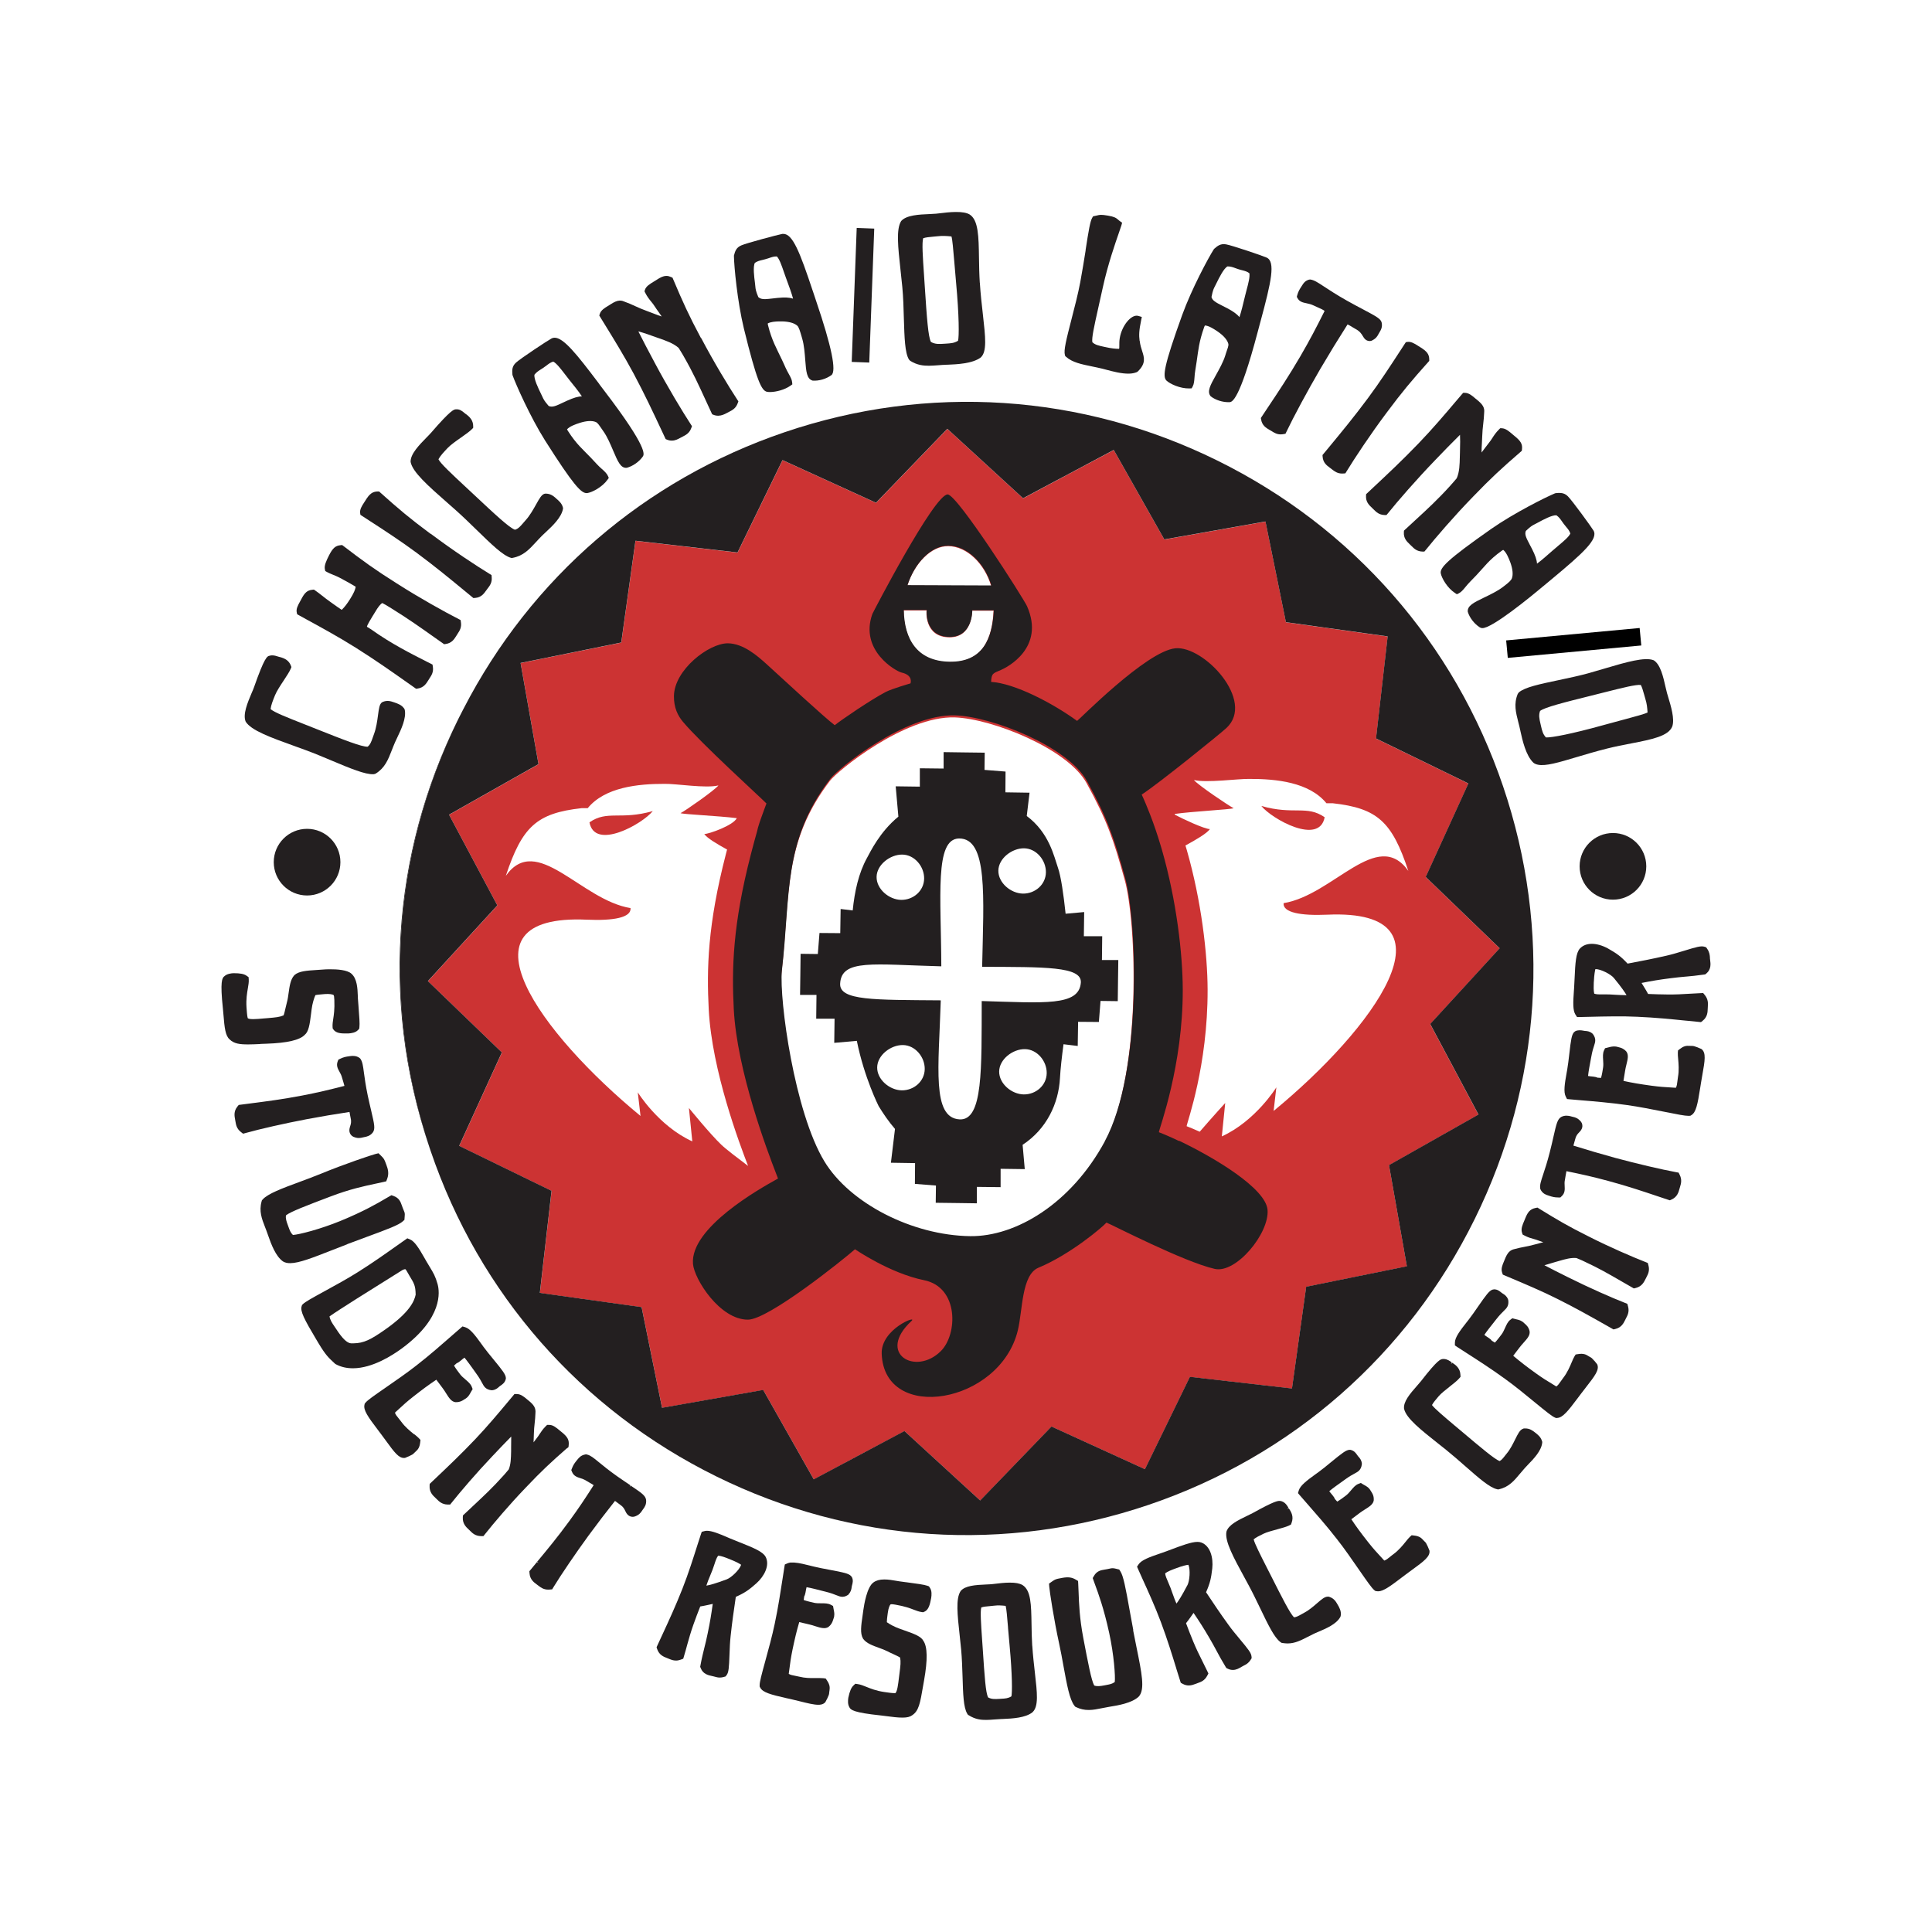 <?xml version="1.0" encoding="UTF-8"?><svg id="Layer_1" xmlns="http://www.w3.org/2000/svg" viewBox="0 0 360 360"><defs><style>.cls-1{fill:#c33;}.cls-2{fill:#231f20;}</style></defs><g><path class="cls-1" d="M121.64,151.13c-6.03,1.73-8.46-.21-11.8,2.1,.97,5.28,9.81,.36,11.8-2.1Z"/><path class="cls-1" d="M246.83,152.28c-3.34-2.31-5.77-.37-11.8-2.1,1.99,2.46,10.83,7.38,11.8,2.1Z"/><path class="cls-1" d="M266.51,190.82l12.94-14.11-13.78-13.29,7.95-17.42-17.21-8.38,2.17-19.02-18.96-2.65-3.81-18.76-18.85,3.34-9.42-16.67-16.9,9-14.11-12.94-13.29,13.78-17.42-7.95-8.38,17.21-19.02-2.18-2.65,18.96-18.76,3.81,3.34,18.85-16.67,9.42,9,16.9-12.94,14.11,13.78,13.29-7.95,17.41,17.21,8.38-2.18,19.02,18.96,2.65,3.81,18.76,18.85-3.33,9.42,16.66,16.9-9,14.11,12.94,13.29-13.78,17.41,7.95,8.38-17.21,19.02,2.17,2.65-18.96,18.76-3.81-3.33-18.85,16.66-9.42-9-16.89Zm-132.11,22.48c-2.1-2-6.03-6.84-6.03-6.84l.63,6.22c-6.31-2.88-10.16-9.14-10.16-9.14l.51,4.4c-18.48-15.2-35.21-37.71-9.99-36.57,4.95,.22,8.3-.39,8.13-2.16-9.27-1.51-17.48-14.14-23.24-6.01,3.05-9.18,5.76-11.68,14.12-12.61h1.14c3.22-3.92,9.38-4.54,14.32-4.53,2.14-.05,7.68,.88,10.04,.29-.73,.93-6.17,4.72-7.06,5.17,.54,.22,7.12,.51,10.48,.93-.65,1.35-5.16,2.95-6.06,2.96,.55,.77,2.31,1.82,4.25,2.89-.08,.29-.16,.59-.23,.88-3.41,13.2-3.58,21.35-3.19,28.9,.6,11.5,5.76,25.07,7.33,29.17-1.79-1.36-4.02-3.02-5.01-3.97Zm42.31-111.53c3.44,.04,6.76,3.27,7.97,7.41l-15.62-.06c1.32-4.07,4.35-7.39,7.65-7.35Zm-4.06,11.99c-.04,.13-.43,5,4.29,5,4.24,0,4.2-4.85,4.19-4.96h4.01c-.26,5.21-1.99,9.66-8.21,9.58-6.09-.08-8.48-4.22-8.56-9.64h4.27Zm33.16,99.27c-6.28,11.63-16.59,17.79-25.08,17.69-10.84-.14-22.46-6.14-27.19-13.94-5.58-9.2-8.42-30.08-7.92-35.49,1.67-14.5,.16-24.19,9.05-35.83,1.36-1.78,13.88-12.09,23.27-11.78,6.86,.23,21.01,5.81,24.54,12.26,3.8,6.93,5.01,10.48,7.08,17.97,2.19,7.73,3.32,35.98-3.76,49.11Zm33.37-44.75c-.18,1.76,3.18,2.38,8.13,2.16,25.22-1.14,8.49,21.37-9.99,36.57l.51-4.4s-3.85,6.26-10.16,9.14l.63-6.22s-2.42,2.65-4.75,5.35c-.91-.41-1.74-.76-2.44-1.03,.08-.75,3.95-11.23,3.91-25.45-.02-6.63-1.16-16.54-3.87-25.98-.08-.29-.18-.58-.26-.87,2.06-1.13,3.98-2.25,4.56-3.06-1.06-.02-5.04-1.89-6.51-2.67l-.06-.15c3.09-.46,10.42-.83,10.99-1.07-.89-.45-6.67-4.33-7.4-5.26,2.36,.59,8.23-.25,10.37-.2,4.94-.01,11.1,.6,14.32,4.53h1.14c8.37,.93,11.08,3.44,14.12,12.61-5.76-8.13-13.97,4.5-23.24,6.01Z"/></g><rect class="cls-2" x="148.32" y="53.38" width="24.98" height="3.27" transform="translate(99.85 213.67) rotate(-87.87)"/><rect x="280.75" y="118.18" width="24.98" height="3.27" transform="translate(-9.83 27.64) rotate(-5.31)"/><g><g><path class="cls-2" d="M48.52,194.52l1.12-.04c3.88-.13,6.23-.68,7.15-1.66,.71-.58,.92-1.86,1.17-3.9,.04-.3,.07-.6,.11-.88,.13-1.02,.44-2.04,.7-2.61,.31-.08,.97-.13,1.3-.16l.45-.04c.85-.07,1.39,.05,1.62,.16l.02,.03c.08,.16,.11,.24,.14,.92,.07,1.72-.09,2.77-.21,3.53-.08,.53-.15,.99-.12,1.49l.02,.27,.15,.22c.47,.68,1.45,.73,2.34,.72h.41c.6-.04,1.34-.14,1.82-.64l.22-.23,.04-.31c.08-.59-.02-2.01-.18-4.02-.04-.51-.08-.97-.1-1.3,0-.14-.01-.3-.02-.47v-.08c-.05-1.32-.12-3.14-1.18-4.08-.76-.71-2.63-.84-4.07-.83-.45,0-.91,.02-1.37,.06-.34,.03-.68,.05-1.02,.07-1.87,.12-3.35,.21-4.17,.96l-.07,.08c-.66,.75-.83,1.95-1.01,3.23-.08,.58-.16,1.18-.29,1.64-.11,.41-.21,.83-.3,1.24-.07,.33-.24,1.05-.35,1.31-.75,.32-1.41,.38-3.04,.52l-.63,.05c-.74,.07-1.44,.13-1.98,.13-.67,0-.91-.08-1.03-.18-.12-.34-.2-1.63-.23-2.07-.09-1.49,.1-2.59,.25-3.47,.1-.61,.2-1.14,.17-1.64l-.03-.46-.38-.27c-.47-.33-1.16-.47-2.44-.47-.49,.03-1.2,.12-1.67,.55-.46,.32-.83,1.02-.3,6,.04,.35,.07,.75,.11,1.22,.19,2.39,.36,3.89,1.14,4.56,.81,.8,1.86,.95,3.51,.94,.61,0,1.33-.03,2.21-.07Z"/><path class="cls-2" d="M65.12,207.18c.05,.22,.09,.46,.11,.6,.04,.22,.07,.41,.11,.57,.17,.7,.03,1.13-.09,1.5-.12,.38-.38,1.18,.31,1.79l.26,.17c.4,.17,.73,.25,1.07,.24,.26,0,.48-.05,.67-.1,.07-.02,.15-.04,.24-.05l.09-.02c.43-.08,1.08-.2,1.6-.89,.46-.67,.25-1.56-.3-3.92-.2-.85-.43-1.82-.67-2.95-.39-1.87-.57-3.24-.71-4.25-.17-1.3-.27-2.01-.63-2.54l-.07-.1-.22-.17c-.51-.32-1.11-.35-1.65-.27-.06,0-.12,.02-.18,.03-.55,.07-1.02,.15-1.66,.46l-.35,.17-.14,.36c-.29,.77,.06,1.38,.34,1.88,.18,.32,.37,.66,.49,1.14,.06,.22,.13,.46,.21,.7,.11,.35,.19,.63,.23,.81-3.05,.78-4.88,1.22-7.88,1.8-3.6,.69-6.63,1.08-9.58,1.46l-2.24,.29-.24,.3c-.73,.89-.55,1.78-.43,2.43l.07,.39c.1,.59,.22,1.32,1.03,1.94l.39,.3,.47-.13c2.67-.75,7.22-1.78,11.31-2.56,3.18-.59,4.97-.89,8.03-1.36Z"/><path class="cls-2" d="M64.7,231.83c1.21-.46,2.43-.91,3.57-1.33,3.95-1.45,6.04-2.23,6.81-2.94l.28-.26,.05-.71c.04-.43,.02-.6-.15-.98-.05-.1-.12-.26-.22-.54-.05-.14-.1-.27-.14-.39-.26-.74-.51-1.44-1.54-1.82l-.42-.15-.39,.22c-.19,.11-.43,.25-.71,.41-1.41,.83-4.04,2.38-8.47,4.19-3.62,1.48-7.53,2.5-8.79,2.59-.43-.42-.58-.82-.83-1.52l-.09-.25c-.3-.81-.47-1.31-.37-1.89,.84-.68,3.86-1.83,8.35-3.53,3.55-1.35,6.16-1.9,8.26-2.35,.56-.12,1.08-.23,1.57-.34l.5-.12,.18-.48c.36-.95,.15-1.79-.14-2.55l-.09-.24c-.31-.84-.38-.97-.9-1.48l-.49-.48-.53,.13c-.77,.19-5.94,1.93-10.13,3.66-1.28,.53-2.66,1.03-3.99,1.53-3.33,1.23-5.97,2.21-6.93,3.29l-.15,.17-.06,.22c-.5,1.8,.05,3.23,.64,4.74,.16,.41,.33,.84,.49,1.31l.04,.12c.66,1.91,1.48,4.01,2.77,4.95l.09,.06c.36,.21,.8,.31,1.34,.3,1.64-.01,4.26-1.05,7.58-2.35,.95-.37,1.96-.77,3.01-1.17Z"/><path class="cls-2" d="M81.55,239.31c-.43-1.52-.79-2.1-1.43-3.16-.21-.34-.45-.73-.74-1.24l-.27-.48c-1.04-1.82-1.84-3.13-2.72-3.49l-.49-.2-.43,.3c-.45,.31-1.01,.71-1.69,1.19-1.92,1.36-4.55,3.22-7.16,4.85-1.87,1.18-4.21,2.46-6.09,3.49-2.45,1.34-3.64,2-4.08,2.43l-.17,.17-.07,.22c-.3,.91,.43,2.36,2.75,6.25l.39,.65c1.31,2.19,1.88,2.71,2.92,3.67l.17,.16,.14,.09c.95,.51,2.04,.76,3.24,.75,3.58-.03,7.26-2.37,9.14-3.76,7.59-5.63,6.96-10.51,6.59-11.87Zm-4.09,1.9c-.26,1.27-1.14,3.33-5.66,6.51-2.69,1.89-4,2.57-5.94,2.59-.16,0-.33,0-.47,0-.74-.07-1.59-.89-2.75-2.67-.1-.15-.2-.31-.31-.46-.44-.64-.82-1.21-.93-1.89,1.97-1.38,7.9-5.08,11.14-7.1,1.11-.69,1.89-1.18,2.09-1.31,.48-.32,.68-.38,.92-.38,.1,.1,.2,.27,.37,.57,.1,.18,.22,.39,.37,.64,.92,1.5,1.12,1.89,1.16,3.49Z"/><path class="cls-2" d="M77.16,267.26c-.71-.57-1.67-1.35-2.38-2.33-.17-.23-.34-.44-.51-.65-.32-.39-.55-.67-.68-1.05l.39-.36c1.26-1.16,1.78-1.65,3.08-2.67,1.72-1.35,2.8-2.14,4.24-3.11,.19,.24,.37,.48,.56,.74,.2,.27,.4,.55,.64,.86,.2,.26,.41,.59,.61,.91,.55,.88,.99,1.57,1.73,1.67h.19c.68,0,1.08-.25,1.38-.44,.05-.04,.11-.07,.17-.11,.62-.34,.87-.79,1.11-1.23,.04-.08,.09-.16,.14-.25l.24-.4-.17-.44c-.2-.53-.68-.93-1.18-1.36-.35-.3-.71-.6-.96-.93-.24-.31-.83-1.08-1.16-1.65,.27-.26,.42-.39,.5-.45,.22-.07,.41-.2,.64-.39l.22-.18c.18-.15,.4-.34,.59-.46,.5,.58,1.43,1.89,1.81,2.42l.31,.44c.66,.89,.97,1.49,1.18,1.88,.32,.61,.63,1.19,1.71,1.33h.16c.65-.07,1.02-.41,1.27-.64,.04-.03,.08-.07,.12-.1,.06-.04,.12-.08,.18-.13,.31-.21,.77-.53,.93-1.13l.04-.15v-.16c-.05-.64-.61-1.37-2.32-3.45-.63-.76-1.33-1.62-1.86-2.34l-.32-.45c-1.22-1.7-2.16-2.92-3.07-3.19l-.51-.15-.4,.34c-.42,.36-.94,.82-1.56,1.36-1.77,1.55-4.19,3.68-6.61,5.56-1.74,1.37-3.93,2.88-5.69,4.1-2.3,1.59-3.42,2.37-3.81,2.85l-.15,.18-.05,.23c-.21,.97,.61,2.18,2.54,4.71,.21,.28,.42,.55,.61,.81,.27,.36,.54,.73,.84,1.14,1.63,2.25,2.4,3.24,3.39,3.23,.06,0,.12,0,.18-.01l.78-.33c.56-.26,.67-.32,.93-.59,.03-.03,.06-.07,.12-.12l.14-.13c.42-.38,.75-.74,.86-1.74l.05-.43-.29-.32c-.2-.22-.49-.45-.86-.75Z"/><path class="cls-2" d="M105.64,269.89l.29-.25,.04-.38c.1-.96-.23-1.55-1.35-2.44-.1-.08-.2-.17-.33-.27-.61-.51-1.23-1.05-1.95-1.04h-.39l-.29,.28c-.53,.53-.85,1.03-1.14,1.47-.16,.25-.32,.49-.5,.71-.19,.24-.4,.51-.6,.79,0-.15,.01-.31,.02-.46,.02-.38,.04-.76,.04-1.13,.01-.71,.08-1.36,.15-2.01,.06-.59,.13-1.2,.14-1.83,.09-.94-.24-1.53-1.35-2.41-.08-.06-.16-.13-.29-.24-.52-.43-1.1-.92-1.84-.92h-.43l-.28,.34c-.29,.34-.63,.75-1.03,1.23-1.48,1.77-3.72,4.45-5.95,6.8-2.66,2.8-4.97,4.99-7.2,7.11l-1.33,1.26-.02,.38c-.06,1.15,.6,1.77,1.08,2.22l.29,.28c.4,.4,.95,.94,1.97,.97h.49l.3-.37c1.59-2,4.56-5.48,7.64-8.72,1.27-1.34,2.32-2.45,3.44-3.58,0,.56,0,1.27-.02,2.12v.62c-.03,1.34-.05,2.4-.44,3.38-.16,.19-.3,.35-.44,.52-.19,.24-.37,.44-.62,.71-1.94,2.17-3.63,3.74-5.42,5.42l-.11,.1c-.55,.51-1.1,1.03-1.67,1.57l-.28,.26-.02,.38c-.06,1.15,.6,1.77,1.08,2.22l.29,.28c.42,.42,.95,.94,1.98,.97h.49l.3-.37c1.6-2.02,4.55-5.51,7.64-8.72,2.89-3.05,4.62-4.65,7.63-7.29Z"/><path class="cls-2" d="M117.52,276.8l-.16,.24h-.02l.11-.29c-.71-.48-1.52-1.01-2.44-1.66-1.56-1.1-2.63-1.98-3.42-2.63-1.01-.83-1.57-1.28-2.19-1.42l-.2-.05-.2,.04c-.77,.15-1.14,.62-1.42,.96l-.09,.11c-.35,.43-.65,.81-.9,1.47l-.14,.36,.15,.36c.31,.76,.99,.97,1.53,1.14,.34,.11,.72,.23,1.14,.5,.18,.12,.4,.24,.63,.37,.36,.2,.58,.34,.72,.44-1.69,2.64-2.73,4.21-4.54,6.69-2.15,2.95-4.1,5.3-5.99,7.58l.23,.19v.02l-.28-.14-1.4,1.7,.03,.38c.08,1.15,.81,1.68,1.34,2.07l.32,.24c.43,.33,.96,.74,1.84,.73,.08,0,.16,0,.24-.01l.48-.04,.25-.42c1.45-2.37,4.07-6.23,6.52-9.59,1.92-2.6,3.02-4.04,4.94-6.47,.19,.13,.4,.29,.49,.37,.17,.13,.33,.26,.46,.34,.6,.4,.79,.8,.96,1.16,.17,.36,.52,1.11,1.43,1.1l.33-.06c.79-.28,1.08-.64,1.38-1.1,.04-.06,.08-.12,.13-.19l.05-.07c.26-.35,.66-.88,.56-1.75-.12-.81-.88-1.31-2.89-2.66Z"/><path class="cls-2" d="M142.66,290.09c-.51-.96-2.22-1.67-4.98-2.76-.58-.23-1.14-.45-1.63-.66l-.51-.22c-1.55-.67-2.91-1.22-3.82-1.21-.16,0-.31,.02-.45,.06l-.51,.13-.17,.5c-.18,.54-.4,1.22-.65,2.01-.71,2.23-1.67,5.29-2.79,8.12-1.25,3.16-2.45,5.77-3.62,8.3-.35,.76-.69,1.5-1.03,2.23l-.16,.35,.12,.36c.37,1.09,1.22,1.42,1.83,1.65l.37,.15c.37,.15,.79,.33,1.32,.32,.29,0,.57-.06,.87-.17l.46-.17,.14-.47c.25-.83,.44-1.52,.61-2.16,.35-1.24,.62-2.22,1.12-3.65,.47-1.34,.82-2.23,1.3-3.46,.49-.08,.92-.17,1.44-.28,.31-.06,.6-.13,.89-.2-.26,1.87-.49,3.33-.94,5.48-.21,1.03-.41,1.86-.61,2.65-.24,.97-.49,1.97-.74,3.32l-.05,.27,.1,.25c.42,1.12,1.46,1.34,2.09,1.47,.12,.03,.25,.05,.38,.09l.19,.05c.25,.07,.54,.15,.91,.15,.24,0,.49-.04,.75-.12l.31-.09,.2-.26c.38-.51,.44-1.34,.53-3.8,.04-1.13,.09-2.4,.21-3.45,.3-2.8,.59-4.74,.95-7.2l.02-.12c1.68-.75,2.46-1.3,3.84-2.53,1.46-1.31,2.55-3.36,1.7-4.96Zm-4.57,1.48s-.01,.06-.03,.1c-.3,.85-1.76,2.29-2.65,2.62-2.06,.77-3.17,1.07-3.79,1.17,.16-.54,.46-1.27,.74-1.94,.14-.33,.27-.66,.4-.99,.13-.34,.25-.69,.36-1.04,.21-.65,.43-1.31,.71-1.62,.62,.06,1.31,.33,2.11,.65,1.28,.5,1.97,.91,2.14,1.04Z"/><path class="cls-2" d="M158.13,297.05c.45-.46,.52-.97,.56-1.27,0-.06,.02-.13,.03-.19,.01-.07,.03-.13,.05-.21,.1-.36,.25-.91-.01-1.46l-.18-.25c-.45-.47-1.34-.67-4.04-1.17-1-.19-2.04-.38-2.88-.59l-.53-.13c-.99-.25-2.19-.56-3.13-.62h-.76c-.19,.04-.36,.08-.52,.15l-.48,.21-.09,.52c-.09,.53-.19,1.18-.3,1.94l-.02,.13c-.36,2.32-.84,5.5-1.48,8.49-.45,2.16-1.15,4.73-1.72,6.8-.74,2.69-1.09,4.01-1.08,4.63v.23l.11,.21c.46,.88,1.87,1.28,4.97,1.98l.11,.02c.3,.07,.6,.14,.88,.2,.44,.1,.87,.21,1.29,.31l.08,.02c1.44,.36,2.68,.67,3.51,.66,.21,0,.87,0,1.29-.49l.39-.75c.26-.56,.31-.68,.33-1.03,0-.04,0-.1,.02-.18l.03-.19c.08-.56,.1-1.05-.46-1.89l-.24-.36-.43-.06c-.18-.02-.38-.03-.73-.03h-.92c-.8,.02-1.83,0-2.81-.25-.29-.07-.56-.12-.81-.17-.5-.09-.85-.16-1.19-.36l.07-.51c.22-1.7,.31-2.41,.64-4.03,.45-2.14,.76-3.44,1.25-5.11,.3,.06,.58,.13,.88,.21l.1,.02c.3,.07,.61,.15,.97,.23,.32,.07,.69,.19,1.05,.31,1.01,.33,1.82,.53,2.4,.16l.08-.06c.57-.46,.72-.94,.83-1.29,.02-.06,.04-.12,.06-.18,.26-.66,.16-1.17,.07-1.61-.02-.1-.04-.2-.06-.32l-.08-.46-.41-.23c-.5-.28-1.12-.28-1.78-.28-.46,0-.93,0-1.34-.09-.39-.09-1.33-.3-1.94-.52,.04-.37,.07-.57,.09-.67,.12-.19,.18-.41,.24-.71l.05-.27c.04-.23,.09-.52,.15-.74,.77,.12,2.21,.5,2.95,.69l.52,.13c1.08,.26,1.7,.52,2.11,.68,.4,.16,.72,.29,1.11,.29,.44,0,.78-.19,1.06-.37l.12-.11Z"/><path class="cls-2" d="M173.09,295.59l-.3-.11c-.56-.2-1.97-.4-3.9-.65l-.19-.02c-.46-.06-.87-.12-1.17-.16-.16-.02-.34-.06-.54-.09-.65-.11-1.47-.26-2.24-.25-.85,0-1.5,.19-1.99,.55-1.22,.85-1.75,4.16-1.89,5.16-.04,.32-.09,.63-.14,1.01-.27,1.85-.49,3.32,.07,4.28l.06,.09c.6,.81,1.73,1.22,2.95,1.66,.55,.2,1.11,.41,1.54,.63,.37,.2,.77,.38,1.15,.55,.28,.13,.98,.45,1.22,.62,.16,.8,.08,1.45-.13,3.08l-.08,.63c-.15,1.28-.31,2.6-.67,2.92-.04,0-.09,0-.17,0-.49,0-1.24-.11-1.91-.21-1.48-.22-2.52-.63-3.35-.97-.58-.23-1.07-.43-1.57-.5l-.46-.07-.34,.32c-.42,.39-.7,1.03-.97,2.29-.07,.49-.13,1.2,.19,1.75,.22,.52,.83,1.02,5.8,1.54,.34,.03,.73,.08,1.21,.15,.91,.12,2.04,.27,2.93,.26,.83,0,1.39-.15,1.76-.43,1.25-.82,1.49-2.21,2.06-5.56l.17-.97c.68-3.82,.63-6.24-.13-7.34-.42-.82-1.63-1.28-3.57-1.96-.29-.1-.57-.2-.84-.3-.97-.34-1.9-.85-2.4-1.22-.01-.32,.07-.94,.12-1.31l.06-.45c.12-.92,.35-1.36,.49-1.55h.04c.11-.04,.14-.04,.2-.04,.13,0,.37,.03,.72,.09,1.7,.29,2.69,.66,3.41,.94,.5,.19,.94,.36,1.43,.43l.27,.04,.25-.1c.8-.33,1.05-1.36,1.27-2.54,.09-.59,.15-1.34-.23-1.91l-.18-.27Z"/><path class="cls-2" d="M192.34,306.68c-.09-1.38-.11-2.72-.13-4.04-.06-3.66-.1-6.3-1.68-7.29-.56-.32-1.32-.46-2.42-.45-.94,0-1.96,.13-2.72,.22l-.53,.06c-.24,.03-.6,.04-1.01,.06-2.22,.09-3.98,.24-4.82,1.19l-.06,.09c-.89,1.41-.57,4.36-.16,8.1,.1,.9,.2,1.84,.29,2.78,.15,1.65,.2,3.4,.26,5.08,.09,3.18,.17,5.68,.87,6.84l.12,.19,.19,.12c1.2,.76,2.3,.86,3.23,.85,.47,0,.95-.04,1.49-.08,.44-.03,.9-.07,1.4-.09h.13c2.01-.08,4.27-.24,5.54-1.21l.08-.07c1.14-1.08,.86-3.55,.43-7.3-.17-1.53-.37-3.25-.49-5.08Zm-3.88,9.41c-.63,.38-1.13,.41-1.93,.45l-.26,.02c-.86,.05-1.51,.09-2.16-.28-.44-.9-.64-3.68-1-9.2l-.11-1.58c-.21-3-.36-5.22-.15-5.98,.43-.14,.95-.19,1.56-.24,.25-.02,.51-.04,.78-.08,.83-.1,1.4-.05,2.2,.03,.15,.53,.29,2.15,.44,3.99v.11c.09,.93,.18,2.04,.3,3.35,.5,5.44,.5,8.71,.33,9.42Z"/><path class="cls-2" d="M211.17,303.74c-.24-1.25-.46-2.5-.69-3.75-.74-4.14-1.15-6.34-1.72-7.21l-.21-.32-.69-.17c-.37-.1-.72-.09-.99-.02-.11,.03-.27,.07-.57,.12l-.41,.07c-.78,.13-1.51,.25-2.06,1.21l-.22,.38,.15,.42c.07,.21,.17,.47,.28,.78,.57,1.54,1.64,4.4,2.65,9.07,.88,4.04,1.16,8.06,1.03,9.1-.49,.36-.91,.43-1.65,.57l-.26,.05c-.79,.15-1.4,.23-1.92,.03-.53-.95-1.13-4.12-2.03-8.83-.71-3.73-.8-6.4-.88-8.54-.02-.58-.04-1.11-.07-1.6l-.03-.51-.44-.26c-.71-.42-1.39-.52-2.54-.31l-.25,.05c-.88,.16-1.02,.2-1.62,.62l-.56,.39,.04,.55c.05,.79,.87,6.18,1.84,10.61,.3,1.36,.56,2.8,.81,4.19,.64,3.5,1.14,6.26,2.04,7.4l.14,.18,.2,.1c.76,.36,1.51,.53,2.36,.52,.79,0,1.54-.16,2.41-.33,.43-.09,.88-.18,1.38-.26l.12-.02c1.44-.23,4.11-.67,5.36-1.87l.07-.07c1.12-1.34,.52-4.28-.47-9.14-.2-1-.42-2.06-.63-3.17Z"/><path class="cls-2" d="M231.05,305.46c-.72-.86-1.53-1.83-2.14-2.69-1.65-2.28-2.74-3.92-4.11-5.98l-.07-.1c.75-1.68,.95-2.62,1.16-4.45,.21-1.95-.35-4.2-2.06-4.82-.21-.08-.45-.11-.73-.11-1.12,0-2.99,.71-4.86,1.41-.56,.21-1.11,.42-1.61,.59l-.52,.18c-1.98,.67-3.42,1.21-3.95,2l-.29,.44,.21,.48c.23,.52,.52,1.17,.86,1.92,.97,2.13,2.3,5.05,3.37,7.91,1.19,3.19,2.04,5.94,2.86,8.6l.04,.15c.23,.75,.46,1.48,.69,2.2l.12,.37,.34,.19c.38,.21,.77,.32,1.17,.31,.49,0,.92-.17,1.3-.31l.37-.14c.56-.2,1.26-.44,1.74-1.35l.23-.43-.21-.44c-.37-.77-.68-1.39-.99-2.01-.58-1.16-1.03-2.07-1.62-3.48-.54-1.31-.89-2.21-1.35-3.44,.31-.39,.57-.74,.88-1.18,.19-.26,.36-.49,.52-.74,1.06,1.56,1.86,2.8,2.97,4.7,.53,.9,.93,1.65,1.33,2.39,.47,.88,.96,1.79,1.67,2.95l.14,.23,.24,.12c.31,.16,.64,.24,.98,.24,.63,0,1.14-.3,1.6-.57,.1-.06,.2-.11,.3-.17l.17-.09c.37-.18,.83-.41,1.26-1.09l.17-.28-.03-.33c-.06-.63-.57-1.29-2.16-3.19Zm-9.8-10.08c-1.08,2.06-1.7,3-2.03,3.42-.25-.51-.51-1.27-.76-1.95-.12-.34-.24-.68-.36-1-.13-.34-.27-.67-.42-1.01-.27-.62-.56-1.26-.56-1.68,.5-.37,1.2-.63,2.01-.93,1.2-.45,1.97-.63,2.3-.65,.01,.02,.02,.05,.04,.08,.34,.83,.22,2.88-.21,3.72Z"/><path class="cls-2" d="M247.75,297.57l-.17-.06h-.18c-.58,.03-1.06,.43-2.01,1.25-.69,.6-1.56,1.34-2.4,1.77-.17,.09-.34,.18-.49,.27-.55,.31-.99,.55-1.39,.56-.77-.78-2.22-3.66-4.37-7.92l-.72-1.41c-1.18-2.33-2.22-4.37-2.42-5.2,.43-.35,1.05-.66,1.81-1.03,.61-.3,1.71-.6,2.61-.84,.91-.25,1.69-.46,2.19-.71l.34-.17,.13-.36c.41-1.11-.05-1.99-.55-2.68l-.25,.15v-.02l.2-.22c-.18-.31-.52-.9-1.1-1.15-.16-.08-.35-.13-.55-.13-.33,0-.94,0-5.01,2.27-.2,.11-.5,.26-.91,.45-2,.95-3.57,1.77-3.97,2.98l-.02,.1c-.29,1.77,1.33,4.74,3.38,8.5,.28,.51,.56,1.03,.84,1.55,.71,1.31,1.39,2.74,2.08,4.16,1.47,3.06,2.63,5.48,3.78,6.3l.18,.13,.22,.04c.32,.05,.64,.08,.94,.08,1.37-.01,2.45-.57,3.72-1.22,.39-.2,.79-.41,1.24-.62,.21-.1,.47-.21,.78-.34,1.39-.59,3.29-1.39,4.04-2.7l.06-.11,.06-.27c.09-.78-.26-1.41-.58-1.96-.3-.52-.66-1.17-1.53-1.45Z"/><path class="cls-2" d="M265.47,287.25s-.07-.07-.13-.13l-.13-.14c-.38-.42-.74-.75-1.74-.86l-.43-.05-.32,.29c-.22,.2-.45,.49-.75,.86-.57,.71-1.35,1.67-2.33,2.38-.24,.17-.45,.35-.65,.51-.39,.32-.67,.55-1.05,.68l-.35-.38c-1.16-1.26-1.65-1.78-2.68-3.08-1.36-1.73-2.15-2.8-3.11-4.24,.25-.19,.49-.37,.75-.56l.09-.07c.24-.17,.49-.36,.76-.57,.26-.2,.59-.41,.91-.61,.88-.55,1.57-.99,1.67-1.73v-.11c.02-.74-.25-1.15-.46-1.48-.03-.05-.06-.1-.09-.14-.34-.63-.79-.87-1.19-1.09-.09-.05-.18-.1-.28-.16l-.4-.24-.44,.17c-.54,.2-.94,.68-1.37,1.19-.29,.35-.6,.71-.93,.96-.31,.24-1.08,.83-1.65,1.15-.26-.27-.39-.42-.45-.5-.07-.22-.2-.41-.39-.64l-.17-.21c-.15-.18-.35-.41-.47-.59,.58-.5,1.88-1.42,2.43-1.81l.43-.31c.9-.66,1.49-.97,1.88-1.18,.61-.32,1.19-.63,1.33-1.71v-.16c-.07-.65-.41-1.02-.63-1.26-.04-.04-.08-.09-.11-.13-.04-.06-.08-.12-.13-.18-.21-.31-.53-.77-1.13-.93l-.15-.04h-.16c-.65,.05-1.37,.61-3.48,2.34-.79,.65-1.61,1.33-2.32,1.84l-.45,.32c-1.7,1.22-2.92,2.16-3.19,3.07l-.15,.5,.34,.4c.33,.38,.74,.86,1.22,1.4l.14,.16c1.55,1.77,3.68,4.19,5.56,6.61,1.36,1.72,2.87,3.91,4.1,5.69,1.59,2.29,2.37,3.41,2.85,3.81l.18,.15,.23,.05c.1,.02,.21,.03,.32,.03,.97,0,2.3-.98,4.39-2.57l.81-.61c.38-.29,.77-.57,1.14-.84,2.18-1.59,3.38-2.47,3.22-3.57l-.33-.79c-.26-.56-.32-.67-.58-.92Z"/><path class="cls-2" d="M286.03,266.92c-.44-.34-.99-.76-1.81-.75-.05,0-.11,0-.17,0h-.11l-.23,.09c-.52,.25-.81,.8-1.37,1.93-.41,.82-.91,1.84-1.51,2.56-.12,.15-.23,.29-.35,.44-.41,.53-.69,.89-1.06,1.06-1.02-.42-3.47-2.5-7.12-5.58l-1.23-1.03c-1.99-1.68-3.73-3.14-4.24-3.83,.26-.49,.71-1.01,1.26-1.66,.44-.51,1.3-1.19,2.06-1.79,.74-.59,1.39-1.09,1.75-1.52l.25-.29-.02-.38c-.05-1.18-.82-1.81-1.55-2.25l-.17,.24h-.02l.11-.3c-.29-.22-.78-.59-1.39-.63h-.16c-.49,0-.96,0-4.18,4.14-.15,.19-.39,.46-.66,.77-1.47,1.66-2.59,3.03-2.49,4.3l.02,.11c.42,1.75,3.08,3.85,6.45,6.52,.45,.36,.91,.72,1.36,1.08,1.18,.95,2.38,2,3.54,3.02,2.55,2.24,4.57,4.01,5.94,4.32l.22,.05,.22-.05c1.82-.43,2.79-1.61,3.84-2.87,.28-.34,.57-.68,.9-1.05,.16-.18,.37-.39,.59-.63,1.05-1.08,2.48-2.56,2.66-4.05l.02-.2-.06-.19c-.23-.76-.79-1.19-1.3-1.58Z"/><path class="cls-2" d="M297.08,253.57c-.41-.46-.49-.56-.82-.72-.04-.02-.08-.04-.15-.09l-.17-.1c-.35-.22-.85-.53-1.91-.34l-.43,.07-.23,.37c-.15,.25-.3,.59-.49,1.04-.35,.84-.84,1.98-1.58,2.93-.18,.24-.34,.46-.49,.68-.29,.41-.49,.71-.81,.94l-.44-.27c-1.47-.89-2.08-1.26-3.43-2.23-1.78-1.28-2.83-2.1-4.16-3.22,.18-.25,.37-.49,.58-.77,.2-.25,.4-.52,.63-.82,.2-.27,.46-.56,.71-.84,.69-.77,1.24-1.38,1.13-2.12l-.02-.11c-.19-.71-.56-1.04-.87-1.31l-.11-.1c-.5-.51-1-.62-1.45-.72-.1-.02-.2-.04-.32-.08l-.45-.12-.37,.28c-.46,.34-.71,.91-.98,1.51-.19,.42-.38,.85-.63,1.18-.24,.32-.81,1.09-1.27,1.57-.32-.19-.49-.3-.57-.35-.13-.19-.31-.34-.55-.51l-.23-.15c-.2-.13-.44-.29-.61-.44,.42-.64,1.41-1.88,1.83-2.41l.33-.42c.68-.87,1.16-1.34,1.48-1.65,.5-.48,.97-.93,.81-2.01l-.05-.15c-.24-.6-.67-.87-.95-1.04-.05-.03-.09-.06-.14-.09-.06-.04-.11-.09-.17-.13-.28-.23-.71-.59-1.34-.58l-.3,.06c-.61,.22-1.15,.95-2.69,3.17-.59,.85-1.2,1.74-1.74,2.43l-.34,.43c-1.3,1.64-2.21,2.88-2.22,3.83v.53l.43,.29c.47,.31,1.06,.69,1.74,1.12,1.98,1.27,4.69,3.01,7.17,4.82,1.8,1.29,3.86,2.98,5.51,4.34,2.16,1.77,3.22,2.63,3.79,2.87l.22,.09,.23-.02c.99-.07,1.93-1.19,3.83-3.74,.21-.28,.41-.55,.61-.81,.26-.34,.52-.68,.78-1.01l.09-.12c1.66-2.13,2.58-3.3,2.11-4.32l-.53-.66Z"/><path class="cls-2" d="M307.03,235.33l-.45-.18c-2.39-.94-6.6-2.74-10.57-4.76-3.75-1.87-5.79-3.06-9.2-5.17l-.32-.2-.37,.07c-1.06,.21-1.48,.84-1.94,2-.04,.1-.09,.21-.16,.39-.32,.74-.65,1.5-.42,2.19l.12,.37,.34,.18c.67,.36,1.26,.52,1.74,.65,.29,.08,.56,.16,.83,.27,.28,.11,.6,.23,.94,.34-.16,.04-.33,.08-.49,.12-.35,.09-.71,.18-1.05,.28-.69,.2-1.33,.32-1.96,.45-.58,.11-1.19,.23-1.79,.4-.93,.19-1.39,.67-1.91,2-.04,.09-.08,.19-.14,.34-.27,.63-.57,1.34-.34,2.03l.14,.41,.4,.17c.36,.15,.79,.34,1.28,.54l.21,.09c2.13,.9,5.34,2.25,8.23,3.7,3.43,1.71,6.2,3.28,8.91,4.81l1.59,.9,.37-.09c1.12-.27,1.52-1.09,1.81-1.68l.18-.36c.28-.53,.62-1.18,.35-2.17l-.13-.47-.45-.18c-2.39-.93-6.58-2.77-10.57-4.76-1.66-.83-3.02-1.5-4.43-2.25,.53-.17,1.21-.37,2.03-.6l.59-.17c1.26-.37,2.35-.67,3.35-.57,.23,.1,.43,.18,.62,.26,.28,.12,.53,.22,.86,.39,2.65,1.22,4.65,2.38,6.81,3.63,.67,.39,1.36,.78,2.07,1.19l.33,.19,.38-.09c1.12-.28,1.51-1.09,1.81-1.68l.18-.36c.28-.53,.62-1.19,.35-2.17l-.13-.47Z"/><path class="cls-2" d="M312.76,218.5l-.48-.09c-2.73-.5-7.27-1.57-11.29-2.65-3.13-.87-4.87-1.38-7.81-2.29,.05-.22,.13-.47,.17-.61,.06-.2,.12-.39,.15-.54,.16-.71,.46-1.02,.74-1.31,.28-.29,.86-.89,.5-1.75l-.16-.26c-.55-.64-.99-.78-1.53-.9-.07-.01-.14-.03-.21-.05l-.09-.03c-.49-.14-1.17-.24-1.83,.1-.71,.4-.91,1.29-1.45,3.66-.19,.85-.41,1.82-.7,2.94-.47,1.85-.91,3.17-1.23,4.13-.41,1.24-.64,1.93-.55,2.57l.02,.12,.12,.25c.41,.67,.98,.85,1.36,.97,.06,.02,.11,.03,.18,.06,.53,.18,.99,.31,1.69,.31h.39l.28-.27c.59-.56,.55-1.27,.52-1.84-.02-.37-.05-.76,.06-1.24,.05-.22,.08-.47,.12-.72,.06-.41,.11-.67,.15-.83,3.07,.63,4.9,1.04,7.87,1.84,3.53,.95,6.43,1.93,9.26,2.88,.6,.2,1.19,.4,1.77,.59l.37,.12,.35-.16c1.04-.48,1.28-1.36,1.45-2l.11-.38c.17-.57,.38-1.28-.07-2.2l-.22-.44Z"/><path class="cls-2" d="M316.29,195.15c-.55-.2-.69-.26-1.09-.26h-.15c-.07,0-.12,0-.19-.01-.71-.06-1.19,.08-1.85,.59l-.34,.27-.03,.43c-.02,.3,.02,.69,.06,1.15,.08,.9,.19,2.14-.03,3.33-.05,.29-.08,.56-.11,.82-.06,.5-.1,.86-.28,1.22l-.51-.03c-1.72-.1-2.43-.14-4.08-.36-2.17-.3-3.49-.52-5.18-.89,.05-.31,.1-.61,.15-.94,.05-.32,.11-.65,.17-1.03,.05-.33,.14-.71,.23-1.07,.25-1.01,.44-1.8,0-2.41l-.07-.08c-.5-.54-.98-.65-1.34-.74-.06-.01-.13-.03-.19-.05-.57-.18-1.15-.09-1.62,.04-.09,.03-.2,.05-.31,.08l-.45,.11-.2,.42c-.24,.52-.2,1.14-.16,1.79,.03,.46,.06,.93,0,1.34-.06,.39-.2,1.35-.39,1.98-.38-.02-.57-.03-.67-.04-.2-.11-.43-.15-.73-.19l-.27-.03c-.24-.02-.53-.05-.75-.1,.07-.78,.38-2.4,.49-2.98l.1-.53c.19-1.09,.4-1.73,.54-2.15,.22-.66,.42-1.28-.23-2.15l-.11-.11c-.5-.42-1-.45-1.31-.47-.06,0-.12,0-.19-.02-.07,0-.14-.02-.21-.04-.4-.08-1.02-.13-1.46,.11l-.24,.19c-.43,.48-.57,1.38-.88,4.1-.12,1.02-.24,2.07-.39,2.92l-.1,.54c-.37,2.06-.6,3.58-.17,4.42l.24,.47,.52,.05c.54,.05,1.23,.11,2.08,.18,2.34,.19,5.54,.46,8.57,.89,2.17,.3,4.77,.82,6.9,1.24,2.53,.51,3.88,.77,4.54,.77,.06,0,.11,0,.15,0l.23-.02,.2-.12c.84-.52,1.14-1.95,1.63-5.1,.05-.34,.1-.68,.16-1,.08-.47,.16-.94,.24-1.4,.47-2.66,.73-4.12-.17-4.81l-.78-.33Z"/><path class="cls-2" d="M314.1,181.98c1-.09,2.03-.18,3.38-.38l.27-.04,.21-.17c.92-.76,.79-1.82,.7-2.5-.01-.11-.03-.22-.04-.34v-.19c-.04-.41-.07-.93-.52-1.58l-.19-.27-.31-.1c-.65-.21-1.6,.08-3.76,.74-1.08,.33-2.3,.7-3.33,.93-2.74,.62-4.66,.99-7.11,1.45l-.13,.02c-1.25-1.35-2.03-1.9-3.64-2.81-1.01-.56-2.12-.88-3.05-.87s-1.66,.31-2.19,.88c-.74,.8-.86,2.65-.99,5.59-.03,.62-.05,1.23-.09,1.77l-.04,.55c-.15,2.09-.22,3.62,.3,4.41l.29,.44h.53c.57-.01,1.28-.03,2.16-.05,1.15-.03,2.45-.06,3.85-.07,1.77-.02,3.31,0,4.69,.07,3.39,.15,6.26,.44,9.03,.72l.25,.02c.75,.08,1.48,.15,2.2,.22l.38,.04,.3-.24c.91-.71,.94-1.61,.96-2.27l.02-.4c.04-.6,.08-1.34-.56-2.13l-.31-.38-.49,.02c-.87,.04-1.58,.08-2.24,.12-1.25,.08-2.3,.14-3.83,.13-1.44-.01-2.38-.05-3.7-.1-.24-.44-.46-.82-.74-1.27-.16-.28-.31-.53-.48-.78,1.85-.37,3.31-.62,5.48-.89,1.03-.14,1.88-.21,2.71-.29Zm-17.11,.97c.06-1.37,.22-2.15,.29-2.37,.02,0,.05,0,.08,0,.88,0,2.76,.92,3.36,1.65,1.48,1.8,2.1,2.74,2.36,3.2-.08,0-.17,0-.27,0-.52,0-1.14-.03-1.82-.07-.36-.02-.71-.04-1.06-.06-.25-.01-.49-.01-.74-.01h-.7c-.52,.01-1.09,0-1.43-.14-.14-.61-.11-1.35-.08-2.21Z"/></g><g><path class="cls-2" d="M75.28,131.99c-.45-.64-1.15-.88-1.82-1.11-.66-.23-1.32-.45-2.2-.06l-.16,.11c-.39,.37-.49,1.03-.67,2.38-.14,1.06-.33,2.38-.73,3.44-.08,.2-.14,.4-.21,.59-.29,.84-.51,1.46-1,1.8-1.16,0-4.14-1.15-10.06-3.51l-1.69-.67c-3.25-1.28-5.65-2.23-6.32-2.83,.08-.73,.41-1.55,.82-2.57,.3-.75,1-1.82,1.63-2.77,.59-.89,1.09-1.66,1.32-2.22l.11-.27-.1-.27c-.34-.88-1.01-1.37-2.25-1.65-.03,0-.06-.02-.13-.04-.3-.1-.75-.25-1.22-.22-.15,.01-.26,.03-.33,.06-.5,.06-.99,.33-2.93,5.85-.09,.27-.25,.65-.45,1.1-.75,1.78-1.69,3.99-1.11,5.34,1.03,1.64,4.63,2.94,9.19,4.58l.16,.06c.57,.21,1.16,.42,1.74,.63,1.64,.6,3.33,1.31,4.97,2,3.35,1.41,6.25,2.62,7.78,2.52h.04l.25-.07,.11-.05c1.71-1.07,2.3-2.58,3-4.38,.18-.45,.36-.94,.59-1.45,.11-.26,.25-.56,.42-.9,.72-1.51,1.71-3.58,1.39-5.15l-.12-.27Z"/><path class="cls-2" d="M85.83,115.54l-.33-.17c-2.64-1.35-7.26-3.91-11.57-6.66-4.09-2.58-6.28-4.17-9.95-6.98l-.23-.17-.29,.03c-.96,.09-1.46,.54-2.16,1.91-.51,1.01-.92,1.9-.76,2.59l.07,.32,.28,.16c.33,.19,.72,.34,1.17,.53,.41,.17,.84,.34,1.25,.56,1.31,.69,2.46,1.35,2.97,1.67-.08,.52-.33,1.16-1.05,2.3-.52,.82-.92,1.38-1.55,2.01-.56-.37-1.01-.69-1.53-1.06l-.6-.43c-.53-.37-1.03-.76-1.52-1.15-.47-.37-.91-.71-1.32-.99l-.22-.15-.26,.03c-.96,.09-1.46,.52-2.14,1.86-.05,.1-.11,.21-.21,.38-.36,.66-.74,1.34-.58,2.01l.07,.32,.29,.16c.43,.24,.97,.53,1.62,.89,2.33,1.27,5.85,3.19,9.01,5.18,3.74,2.36,6.73,4.47,9.65,6.53l1.59,1.12,.29-.04c1.13-.16,1.59-.9,1.99-1.54l.25-.4c.36-.54,.76-1.16,.59-2.17l-.06-.36-1.11-.56c-2.79-1.42-6.56-3.3-10.33-6-.24-.16-.29-.19-.56-.35-.29-.17-.06-.03-.22-.15,.09-.39,.78-1.51,1.08-2l.07-.11c.12-.19,.24-.38,.35-.57,.58-.99,1.04-1.56,1.37-1.72,.77,.44,.5,.24,1.66,.97,3.13,1.94,5.48,3.6,7.97,5.37l1.89,1.33,.29-.04c1.13-.16,1.59-.9,1.99-1.54l.25-.4c.36-.54,.76-1.16,.59-2.17l-.06-.36Z"/><path class="cls-2" d="M80.24,99.48c-3.88-2.88-5.95-4.63-9.39-7.71l-.21-.19h-.29c-.94,.03-1.5,.43-2.27,1.7-.07,.12-.15,.24-.24,.37-.41,.63-.83,1.28-.73,1.96l.05,.32,.27,.18c.4,.26,.88,.58,1.43,.93l.12,.08c2.23,1.44,5.59,3.62,8.59,5.84,3.55,2.63,6.38,4.97,9.11,7.22l1.53,1.26,.37-.03c1.09-.1,1.58-.78,2.01-1.38l.28-.38c.4-.51,.85-1.1,.75-2.12l-.03-.37-.31-.19c-2.53-1.54-6.93-4.44-11.03-7.52Z"/><path class="cls-2" d="M103.6,92.84c-.49-.42-1.05-.89-2.01-.86l-.2,.05c-.5,.21-.84,.78-1.5,1.97-.52,.93-1.18,2.1-1.94,2.93-.14,.16-.28,.32-.41,.47-.57,.66-.98,1.15-1.59,1.31-1.08-.41-3.43-2.59-8.08-6.95l-1.33-1.24c-2.55-2.38-4.44-4.14-4.84-4.94,.34-.65,.95-1.29,1.7-2.09,.56-.59,1.6-1.33,2.52-1.97,.88-.62,1.63-1.15,2.05-1.59l.2-.21v-.29c0-.94-.44-1.65-1.48-2.36l-.11-.09c-.32-.27-.85-.71-1.4-.71h-.22c-.38,.02-.91,.06-4.64,4.37-.18,.21-.46,.5-.82,.86-1.35,1.38-3.04,3.09-2.99,4.57,.36,1.9,3.23,4.43,6.87,7.63,.5,.44,1.01,.89,1.52,1.34,1.29,1.15,2.6,2.42,3.9,3.69,2.75,2.68,4.93,4.8,6.39,5.21l.16,.04,.17-.03c1.99-.37,3.08-1.56,4.36-2.95,.34-.37,.7-.76,1.11-1.17,.2-.2,.45-.44,.73-.69,1.22-1.14,2.9-2.7,3.19-4.35v-.15l-.02-.08c-.19-.76-.74-1.24-1.29-1.7Z"/><path class="cls-2" d="M111.67,71.56l-.19-.25c-3.98-5.27-6.51-8.46-8.19-8.38-.19,0-.37,.06-.54,.15-.75,.4-5.76,3.72-6.57,4.46-.8,.71-.76,1.43-.7,2.24l.03,.15c.63,1.74,3.26,7.7,6.05,12.14,5.33,8.4,6.75,9.85,7.77,9.81h.1c.91-.14,2.78-1.1,3.77-2.49l.24-.34-.17-.38c-.2-.45-.63-.85-1.14-1.3-.28-.25-.62-.56-.92-.89-.3-.34-.7-.75-1.15-1.23-1.5-1.57-2.65-2.47-4.26-4.99-.05-.08-.09-.16-.14-.26,.47-.54,1.48-.92,2.43-1.22,1.22-.38,2.23-.43,2.91-.15,.38,.15,.65,.61,1.22,1.43l.25,.36c.7,.99,1.29,2.39,1.81,3.61,.82,1.92,1.36,3.19,2.42,3.14h.08c1.11-.29,2.29-1.1,2.99-2.09,.26-.37,1.06-1.49-7.08-12.15-.33-.43-.68-.89-1.03-1.36Zm-3.23,2.3c-.7,0-1.57,.26-2.76,.8-.29,.13-.55,.26-.8,.37-1.24,.59-1.96,.93-2.64,.62-.83-.96-.95-1.24-1.18-1.74-.08-.17-.16-.36-.28-.59-.47-.96-1.33-2.73-1.19-3.5,.36-.46,.71-.68,1.19-.99,.14-.09,.28-.18,.44-.28,.23-.15,.43-.31,.62-.45,.42-.32,.76-.58,1.25-.72,.61,.31,1.38,1.32,2.13,2.29,.26,.34,.53,.69,.79,1.02l.08,.1c.81,1.01,1.78,2.2,2.33,3.06Z"/><path class="cls-2" d="M130.62,63.01c-2.28-4.27-3.39-6.73-5.19-10.99l-.11-.27-.26-.12c-.25-.11-.55-.23-.94-.22-.5,.02-1.03,.24-1.84,.78-.11,.07-.25,.15-.42,.26-.73,.44-1.49,.9-1.68,1.55l-.09,.28,.13,.26c.37,.74,.78,1.25,1.15,1.7,.23,.28,.44,.54,.62,.84,.21,.33,.47,.69,.74,1.07,.17,.24,.38,.53,.57,.82-.49-.15-1.06-.37-1.62-.59-.4-.16-.8-.31-1.19-.45-.79-.28-1.48-.59-2.18-.91-.64-.29-1.25-.57-1.89-.79-.25-.11-.55-.23-.94-.22-.5,.02-1.03,.24-1.84,.78-.12,.08-.24,.15-.37,.23-.64,.39-1.3,.8-1.5,1.46l-.1,.31,.17,.28c.26,.43,.59,.96,.97,1.58,1.4,2.26,3.5,5.68,5.26,8.96,2.08,3.9,3.63,7.22,5.14,10.44l.83,1.77,.27,.11c.33,.13,.64,.19,.96,.17,.59-.02,1.07-.28,1.53-.53l.42-.22c.58-.3,1.24-.63,1.59-1.59l.13-.35-.2-.31c-1.61-2.47-4.33-6.98-6.75-11.52l-.05-.1c-1.17-2.19-2.04-3.83-2.99-5.73,1.01,.26,2.45,.78,3.16,1.04l.66,.23c1.45,.51,2.71,.95,3.69,1.81,.16,.26,.29,.48,.42,.69,.19,.31,.36,.58,.58,.98,1.66,2.89,2.76,5.31,3.96,7.92,.37,.82,.75,1.65,1.16,2.51l.12,.26,.27,.11c.3,.12,.61,.17,.92,.16,.58-.02,1.1-.26,1.56-.51l.42-.22c.58-.3,1.24-.63,1.59-1.59l.13-.35-.2-.31c-1.62-2.47-4.36-6.97-6.75-11.52Z"/><path class="cls-2" d="M151.44,54.19c-2.41-7.24-3.74-10.64-5.5-10.61h-.15c-.84,.16-6.65,1.7-7.65,2.14-.98,.42-1.17,1.11-1.38,1.9v.15c.03,1.85,.62,8.34,1.85,13.44,2.42,9.85,3.29,11.6,4.33,11.8,.17,.03,.37,.04,.61,.04,1.04-.02,2.66-.4,3.75-1.19l.34-.24-.04-.41c-.04-.49-.33-1-.66-1.6-.19-.35-.41-.74-.58-1.13-.17-.41-.41-.91-.7-1.53-.92-1.96-1.84-3.48-2.56-6.38-.02-.09-.04-.18-.05-.29,.54-.32,1.43-.37,2.08-.39,.21,0,.42,0,.61,0,1.28,.03,2.25,.3,2.81,.79,.31,.26,.54,1.08,.82,2.04l.12,.42c.34,1.16,.46,2.67,.56,4.01,.16,2.09,.27,3.46,1.37,3.77,1.16,.09,2.51-.3,3.5-1.02,.98-.72,.03-5.35-2.83-13.77-.2-.6-.42-1.25-.64-1.92Zm-3.69,1.45c-.67-.22-1.52-.26-2.87-.13-.31,.03-.61,.07-.88,.1-.55,.06-1.03,.12-1.42,.13-.61,.01-.97-.1-1.28-.38-.48-1.17-.51-1.48-.56-2.03-.02-.18-.04-.39-.07-.65-.14-1.06-.39-3.01-.01-3.7,.48-.32,.89-.42,1.45-.55,.16-.04,.33-.08,.5-.13,.27-.07,.51-.15,.74-.23,.49-.17,.9-.31,1.41-.28,.48,.49,.89,1.69,1.29,2.85,.14,.41,.28,.82,.43,1.22l.04,.1c.45,1.22,.99,2.68,1.25,3.67Z"/><path class="cls-2" d="M182.57,52.68c-.1-1.58-.13-3.11-.15-4.66-.06-3.93-.1-7.03-1.75-8.06-.55-.32-1.39-.47-2.56-.46-1.06,0-2.22,.15-3.08,.25l-.62,.07c-.29,.03-.7,.05-1.19,.07-1.93,.08-4.33,.18-5.3,1.3-.96,1.51-.59,4.84-.12,9.14,.11,1.02,.23,2.07,.33,3.13,.18,1.9,.24,3.92,.29,5.86,.11,3.59,.19,6.43,.95,7.67l.23,.24c1.29,.82,2.5,.93,3.5,.92,.53,0,1.09-.05,1.71-.09,.49-.04,1.02-.08,1.6-.1h.15c1.63-.07,4.66-.18,6.2-1.36,1.17-1.11,.87-3.72,.38-8.06-.2-1.76-.43-3.75-.56-5.86Zm-4.04,10.81c-.74,.45-1.32,.48-2.25,.54l-.3,.02c-.98,.06-1.73,.12-2.52-.34-.51-1.03-.74-4.23-1.16-10.6l-.12-1.82c-.24-3.47-.41-6.04-.16-6.9,.5-.17,1.12-.22,1.86-.29,.27-.02,.55-.05,.85-.08,.86-.1,1.63-.06,2.56,.04,.18,.58,.33,2.4,.52,4.63,.09,1.1,.2,2.4,.34,3.96,.58,6.28,.57,10.05,.37,10.85Z"/><path class="cls-2" d="M212.35,63.51c-.13-1.03-.12-1.9,.28-3.8l.13-.65-.64-.19c-1.3-.4-3.12,1.82-3.48,4.2-.08,.51-.07,.93-.07,1.28,0,.37,0,.55-.05,.65-.69,0-1.54-.1-2.37-.29l-.43-.09c-.97-.21-1.68-.36-2.18-.86-.13-.85,.32-2.86,1.12-6.45,.25-1.1,.53-2.37,.85-3.82,.91-4.18,2.33-8.24,3.01-10.2,.23-.65,.38-1.1,.44-1.3l.13-.49-.41-.29c-.12-.08-.2-.16-.29-.24-.43-.38-.76-.59-1.93-.79-1.29-.22-1.52-.16-2.05-.03l-.73,.16-.16,.27c-.38,.62-.69,2.48-1.23,5.99v.1c-.3,1.85-.63,3.94-1,5.92-.41,2.17-1.05,4.66-1.62,6.85-1.01,3.93-1.49,5.86-1.24,6.71l.06,.2,.16,.14c1.16,1.04,2.84,1.38,4.83,1.79,.62,.13,1.27,.26,1.93,.42,.2,.05,.43,.11,.72,.19,1.21,.32,2.87,.77,4.26,.73,.53-.01,.99-.1,1.45-.28l.17-.12c1.56-1.5,1.2-2.61,.82-3.79-.17-.53-.37-1.13-.46-1.92Z"/><path class="cls-2" d="M236,47.99c-.78-.35-6.47-2.28-7.55-2.46-1-.18-1.6,.29-2.19,.82l-.1,.12c-.99,1.56-4.09,7.3-5.88,12.23-3.44,9.54-3.68,11.48-2.92,12.22,.65,.62,2.54,1.5,4.27,1.46l.42-.02,.2-.37c.23-.43,.28-1.01,.33-1.69,.03-.4,.06-.85,.14-1.27,.08-.45,.17-1.01,.26-1.67,.32-2.14,.41-3.62,1.41-6.44,.03-.09,.07-.17,.12-.27,.72,.03,1.64,.62,2.45,1.17,1.05,.74,1.71,1.5,1.91,2.21,.12,.39-.15,.9-.45,1.85l-.13,.42c-.36,1.15-1.09,2.47-1.75,3.65-1.02,1.83-1.69,3.03-.94,3.9,.88,.69,2.22,1.12,3.41,1.09h.07c.45-.02,1.83-.08,5.26-13.04,.15-.58,.32-1.2,.49-1.84l.03-.1c2.05-7.56,2.83-11.2,1.16-11.96Zm-10.25,7.32c.25-1.24,.39-1.51,.65-2,.09-.16,.18-.34,.29-.58,.47-.96,1.34-2.73,2.04-3.09,.58,0,.97,.14,1.51,.34,.15,.06,.32,.11,.49,.17,.26,.09,.51,.15,.74,.21,.51,.13,.92,.24,1.33,.55,.13,.67-.19,1.9-.51,3.09-.11,.42-.22,.84-.32,1.25l-.03,.13c-.3,1.26-.66,2.76-.99,3.72-.44-.56-1.18-1.09-2.32-1.69-.28-.15-.54-.28-.79-.4-1.36-.69-1.94-1.01-2.11-1.7Z"/><path class="cls-2" d="M251.07,60.44c.29,.12,.69,.36,.95,.53,.21,.13,.39,.24,.55,.32,.83,.44,1.14,.94,1.38,1.35,.23,.38,.55,.91,1.31,.91h.01l.22-.04,.1-.03c.83-.4,1.05-.82,1.27-1.23,.04-.08,.09-.17,.15-.26l.05-.09c.26-.43,.57-.96,.39-1.8-.18-.69-.91-1.1-3.42-2.43-.87-.46-1.9-1-3.07-1.66-1.91-1.08-3.25-1.96-4.24-2.61-1.21-.8-1.87-1.23-2.59-1.32l-.23,.03c-.73,.22-1.03,.68-1.26,1.06l-.13,.2c-.33,.5-.6,.94-.8,1.66l-.07,.28,.14,.26c.37,.67,1,.8,1.63,.93,.44,.09,.9,.19,1.45,.46,.22,.11,.48,.22,.74,.34,.31,.13,.99,.43,1.22,.64-1.65,3.29-2.66,5.24-4.55,8.5-2.12,3.63-4.07,6.56-5.97,9.4l-1.36,2.05,.05,.29c.19,1.13,.94,1.56,1.59,1.94l.41,.24c.47,.29,.95,.59,1.67,.58,.16,0,.33-.02,.51-.05l.36-.07,.16-.33c1.37-2.88,3.92-7.61,6.33-11.75,1.97-3.33,3.04-5.08,5.07-8.28Z"/><path class="cls-2" d="M266.13,67.46l.19-.21v-.29c-.02-.96-.42-1.49-1.7-2.28-.12-.07-.24-.15-.37-.23-.7-.46-1.36-.83-1.97-.74l-.32,.05-.18,.27c-.22,.33-.48,.73-.76,1.17l-.23,.35c-1.45,2.23-3.64,5.61-5.87,8.61-2.64,3.56-4.98,6.38-7.24,9.12l-1.25,1.51,.02,.29c.07,1.14,.77,1.65,1.38,2.1l.38,.29c.47,.36,1,.77,1.87,.77,.08,0,.16,0,.24-.01l.37-.03,.19-.31c1.55-2.53,4.45-6.93,7.52-11.02,2.88-3.87,4.63-5.94,7.71-9.39Z"/><path class="cls-2" d="M283.35,84.19l.22-.19,.03-.29c.11-.95-.22-1.53-1.39-2.47-.11-.09-.24-.2-.38-.32-.63-.54-1.27-1.1-2-1.12h-.29l-.21,.21c-.59,.58-.95,1.13-1.26,1.62-.2,.3-.38,.59-.61,.86-.24,.3-.51,.66-.78,1.02-.17,.24-.39,.53-.61,.81-.01-.52,.02-1.14,.06-1.72,.03-.43,.05-.86,.06-1.28,.02-.84,.1-1.59,.19-2.36,.08-.7,.15-1.37,.17-2.04,.11-.95-.22-1.53-1.39-2.47-.08-.07-.17-.14-.26-.21l-.07-.06c-.53-.45-1.12-.96-1.86-.98h-.33l-.22,.25c-.33,.38-.74,.86-1.22,1.43-1.71,2.02-4.3,5.08-6.88,7.75-3.07,3.19-5.75,5.69-8.34,8.12l-1.42,1.33-.02,.29c-.07,1.14,.55,1.73,1.1,2.25l.34,.33c.46,.46,.98,.98,2,1.02h.37l.23-.27c1.84-2.3,5.3-6.28,8.86-9.98,1.68-1.74,3.04-3.16,4.61-4.7,.04,.62,.04,1.65-.01,3.33l-.02,.7c-.03,1.54-.06,2.87-.58,4.07-.21,.23-.37,.43-.53,.62-.23,.28-.44,.52-.75,.85-2.25,2.48-4.2,4.28-6.28,6.19-.67,.62-1.35,1.24-2.06,1.9l-.21,.2-.02,.29c-.07,1.14,.55,1.73,1.1,2.26l.34,.33c.46,.46,.98,.98,2.01,1.02h.37l.23-.27c1.85-2.3,5.28-6.3,8.86-9.98,3.35-3.48,5.35-5.31,8.84-8.33Z"/><path class="cls-2" d="M287.54,109.25c.49-.41,1.01-.84,1.55-1.29,6.02-5,8.76-7.53,7.83-9.11-.44-.73-3.98-5.59-4.76-6.36-.37-.38-.78-.58-1.31-.63-.32-.03-.65,0-.96,.03l-.15,.04c-1.71,.71-7.55,3.62-11.85,6.61-8.3,5.82-9.62,7.27-9.42,8.31,.18,.91,1.22,2.72,2.65,3.65l.35,.23,.37-.18c.44-.22,.82-.67,1.26-1.21,.25-.3,.53-.64,.83-.94,.32-.32,.72-.73,1.18-1.22,1.49-1.57,2.31-2.84,4.74-4.57,.08-.06,.16-.1,.25-.15,.56,.44,.99,1.43,1.34,2.37,.43,1.21,.53,2.21,.29,2.9-.13,.39-.56,.78-1.35,1.39l-.34,.26c-.96,.74-2.32,1.4-3.53,1.98-1.88,.91-3.13,1.51-3.01,2.64,.33,1.1,1.2,2.23,2.22,2.89,.13,.08,.27,.13,.43,.15,1.75,.17,9.15-5.91,11.37-7.78Zm5.08-9.85c-.28,.63-1.25,1.44-2.19,2.23-.33,.28-.67,.56-.98,.84l-.1,.08c-.97,.86-2.13,1.88-2.95,2.48-.04-.71-.34-1.57-.92-2.72-.14-.28-.28-.54-.41-.78-.71-1.35-1.01-1.95-.75-2.6,.92-.87,1.19-1.01,1.69-1.26,.16-.08,.35-.18,.57-.3,.99-.54,2.66-1.43,3.44-1.35,.48,.34,.71,.68,1.04,1.15,.09,.13,.19,.28,.3,.42,.16,.22,.33,.42,.48,.6,.34,.4,.61,.73,.77,1.22Z"/><path class="cls-2" d="M310.81,129.77l-.18-.6c-.08-.28-.17-.68-.28-1.15-.42-1.88-.95-4.23-2.21-4.99-1.63-.66-5.16,.36-8.94,1.48-1,.3-2.04,.6-3.09,.9-1.84,.51-3.81,.93-5.72,1.33-3.52,.74-6.29,1.32-7.39,2.29l-.19,.27c-.77,1.87-.36,3.43,.1,5.25l.02,.08c.12,.47,.25,.96,.36,1.5l.03,.15c.35,1.59,1,4.55,2.43,5.86,.22,.17,.5,.29,.82,.35,1.44,.31,3.85-.41,7.23-1.42,1.68-.5,3.59-1.07,5.62-1.58,1.56-.39,3.08-.69,4.56-.97,3.86-.75,6.9-1.35,7.62-3.15,.49-1.38-.25-3.81-.79-5.59Zm-3.83,3c-.54,.28-2.3,.75-4.46,1.33l-.23,.06c-1.02,.27-2.21,.59-3.61,.98-5.72,1.59-9.58,2.33-10.62,2.27-.57-.64-.7-1.2-.91-2.1l-.07-.3c-.28-1.15-.38-1.79-.11-2.54,.93-.68,4.03-1.48,10.23-3.02l1.83-.46c3.44-.87,5.78-1.45,6.71-1.36,.25,.46,.41,1.06,.62,1.79,.07,.26,.14,.52,.23,.81,.29,.94,.34,1.57,.41,2.53Z"/></g><path class="cls-2" d="M51.01,160.65c0-3.43,2.78-6.21,6.21-6.21s6.21,2.78,6.21,6.21-2.78,6.21-6.21,6.21-6.21-2.78-6.21-6.21h0Z"/><path class="cls-2" d="M294.34,161.43c0-3.43,2.78-6.21,6.21-6.21s6.21,2.78,6.21,6.21-2.78,6.21-6.21,6.21-6.21-2.78-6.21-6.21h0Z"/><g><path class="cls-2" d="M85.51,133.79c.28-.57,.57-1.14,.87-1.7-12.75,24.29-15.9,53.57-6.38,81.6,.04,.11,.08,.23,.12,.34-8.92-26.59-7.02-55.07,5.39-80.24Z"/><path class="cls-2" d="M280.08,146.53c-9.06-26.69-27.98-48.26-53.26-60.72-25.28-12.47-53.91-14.34-80.6-5.28-26.09,8.86-47.27,27.13-59.86,51.56-.29,.57-.58,1.13-.87,1.7-12.41,25.17-14.32,53.65-5.39,80.24,.04,.12,.08,.24,.12,.36,9.06,26.69,27.98,48.26,53.26,60.72,25.28,12.47,53.91,14.34,80.6,5.28,26.69-9.06,48.26-27.98,60.72-53.26,12.47-25.28,14.34-53.91,5.28-80.6Zm-4.6,61.15l-16.66,9.42,3.33,18.85-18.76,3.81-2.65,18.96-19.02-2.17-8.38,17.21-17.41-7.95-13.29,13.78-14.11-12.94-16.9,9-9.42-16.66-18.85,3.33-3.81-18.76-18.96-2.65,2.18-19.02-17.21-8.38,7.95-17.41-13.78-13.29,12.94-14.11-9-16.9,16.67-9.42-3.34-18.85,18.76-3.81,2.65-18.96,19.02,2.18,8.38-17.21,17.42,7.95,13.29-13.78,14.11,12.94,16.9-9,9.42,16.67,18.85-3.34,3.81,18.76,18.96,2.65-2.17,19.02,17.21,8.38-7.95,17.42,13.78,13.29-12.94,14.11,9,16.89Z"/></g></g><path class="cls-2" d="M219.69,212.61c-.46-.22-.89-.42-1.31-.61-.91-.41-1.74-.76-2.44-1.03,.08-.75,4.49-12.38,4.45-26.6-.02-6.63-1.16-16.54-3.87-25.98-.08-.29-.18-.58-.26-.87-.58-1.95-1.23-3.87-1.95-5.73l-.06-.15c-.48-1.22-.97-2.43-1.51-3.58,3.3-2.16,14.54-11.26,15.78-12.4,5.47-5.06-4.2-15.38-9.51-14.86-5.42,.53-18.06,13.46-18.31,13.53-4.54-3.3-11.6-7-16.02-7.27,.07-1.63,.37-1.59,1.87-2.24,1.09-.47,8.23-4.09,4.83-11.85-.59-1.35-13.01-20.84-14.8-20.84-2.51,0-13.94,22.04-14.03,22.28-2.43,6.8,4.39,10.68,5.47,10.92,2.2,.49,1.64,2.01,1.64,2.01,0,0-3.46,.99-4.64,1.61-2.71,1.42-8.13,5.1-9.48,6.18-1.87-1.4-9.36-8.33-12.56-11.25-1.87-1.71-4.49-3.98-7.37-4.01-3.55,0-9.97,4.95-10.03,9.83-.03,2.19,.74,3.68,1.68,4.8,3.38,4.03,14.22,13.86,15.56,15.22-.09,.25-.57,1.47-1.02,2.77-.08,.22-.15,.44-.23,.66-.23,.7-.44,1.39-.54,1.91-.32,1.12-.61,2.19-.88,3.23-.08,.29-.16,.59-.23,.88-3.41,13.2-3.58,21.35-3.19,28.9,.6,11.5,6.28,26.45,7.86,30.54,.19,.5,.32,.84,.38,.99-.03,.02-.2,.12-.49,.28-2.73,1.53-15.94,8.88-15.35,15.65,.25,2.84,5.01,10.4,10.25,10.37,3.83-.03,17.61-11.08,19.94-13.12,0,0,6.47,4.47,12.88,5.77,6.48,1.31,6.27,10.06,3.12,13.2-4.69,4.69-12.05,.49-5.49-5.59,1.29-1.2-5.7,1.46-5.54,6.08,.46,12.99,22.06,9.36,25.37-4.36,.91-3.75,.68-10.35,3.84-11.66,5.96-2.47,12.03-7.64,12.67-8.41,.98,.37,14.41,7.32,20.17,8.63,3.99,.91,10.2-6.62,9.85-10.99-.32-4.01-9.87-9.73-16.47-12.88Zm-42.94-110.93c3.44,.04,6.76,3.27,7.97,7.41l-15.62-.06c1.32-4.07,4.35-7.39,7.65-7.35Zm-8.33,11.98h4.27c-.04,.14-.43,5.02,4.29,5.02,4.24,0,4.2-4.85,4.19-4.96h4.01c-.26,5.21-1.99,9.66-8.21,9.58-6.09-.08-8.48-4.22-8.56-9.64Zm37.46,98.99c-6.28,11.63-16.59,17.79-25.08,17.69-10.84-.14-22.46-6.14-27.19-13.94-5.58-9.2-8.42-30.08-7.92-35.49,1.67-14.5,.16-24.19,9.05-35.83,1.36-1.78,13.88-12.09,23.27-11.78,6.86,.23,21.01,5.81,24.54,12.26,3.8,6.93,5.01,10.48,7.08,17.97,2.19,7.73,3.32,35.98-3.76,49.11Z"/><path class="cls-2" d="M205.33,178.88l.05-4.43h-3.42l.06-4.5-3.46,.31c-.38-3.57-.86-6.98-1.44-8.61-.71-2.02-1.6-6.46-5.8-9.6l.52-4.34-4.5-.07,.03-3.87-3.92-.31,.04-3.21-4.09-.05-3.57-.05v3.06l-4.43-.05v3.42l-4.5-.06,.5,5.65c-3.47,2.84-5.21,6.54-5.86,7.72-1.55,2.81-2.3,6.24-2.65,9.76l-2.25-.27-.07,4.5-3.87-.03-.31,3.92-3.21-.04-.05,4.09-.05,3.57h3.06l-.05,4.43h3.42l-.06,4.5,4.21-.37c1.39,6.9,4.07,12.17,4.07,12.17,.89,1.45,1.88,2.9,3.04,4.24l-.76,6.3,4.5,.07-.03,3.87,3.92,.31-.04,3.21,4.09,.05,3.57,.05v-3.06l4.43,.05v-3.42l4.5,.06-.4-4.53c4.45-2.92,6.7-7.66,6.96-12.42,.09-1.74,.35-3.96,.66-6.32l2.65,.32,.07-4.5,3.87,.03,.31-3.92,3.21,.04,.05-4.09,.05-3.57h-3.06Zm-14.5-20.81c2.27,.03,4.09,2.21,4.06,4.48-.03,2.27-2,3.98-4.27,3.96-2.27-.03-4.62-2.01-4.59-4.28,.03-2.27,2.53-4.19,4.8-4.16Zm-22.69,1.17c2.27,.03,4.09,2.21,4.06,4.48-.03,2.27-2,3.98-4.27,3.96-2.27-.03-4.62-2.01-4.59-4.28,.03-2.27,2.53-4.19,4.8-4.16Zm-.1,43.93c-2.27-.03-4.62-2.01-4.59-4.28,.03-2.27,2.53-4.19,4.8-4.16,2.27,.03,4.09,2.21,4.06,4.48-.03,2.27-2,3.98-4.27,3.96Zm22.73,.76c-2.27-.03-4.62-2.01-4.59-4.28,.03-2.27,2.53-4.19,4.8-4.16,2.27,.03,4.09,2.21,4.06,4.48-.03,2.27-2,3.98-4.27,3.96Zm-7.84-17.4c-.04,12.49,.28,22.28-4.11,22.05-5.22-.27-3.91-9.68-3.52-22.18-12.39-.1-18.92,.07-18.75-3.12,.24-4.65,6.29-3.54,18.85-3.22-.04-13.01-1.28-23.77,3.3-23.82,5.41-.06,4.58,10.82,4.31,23.91,11.57,.05,18.6-.1,18.39,2.94-.31,4.43-6.84,3.77-18.46,3.44Z"/></svg>